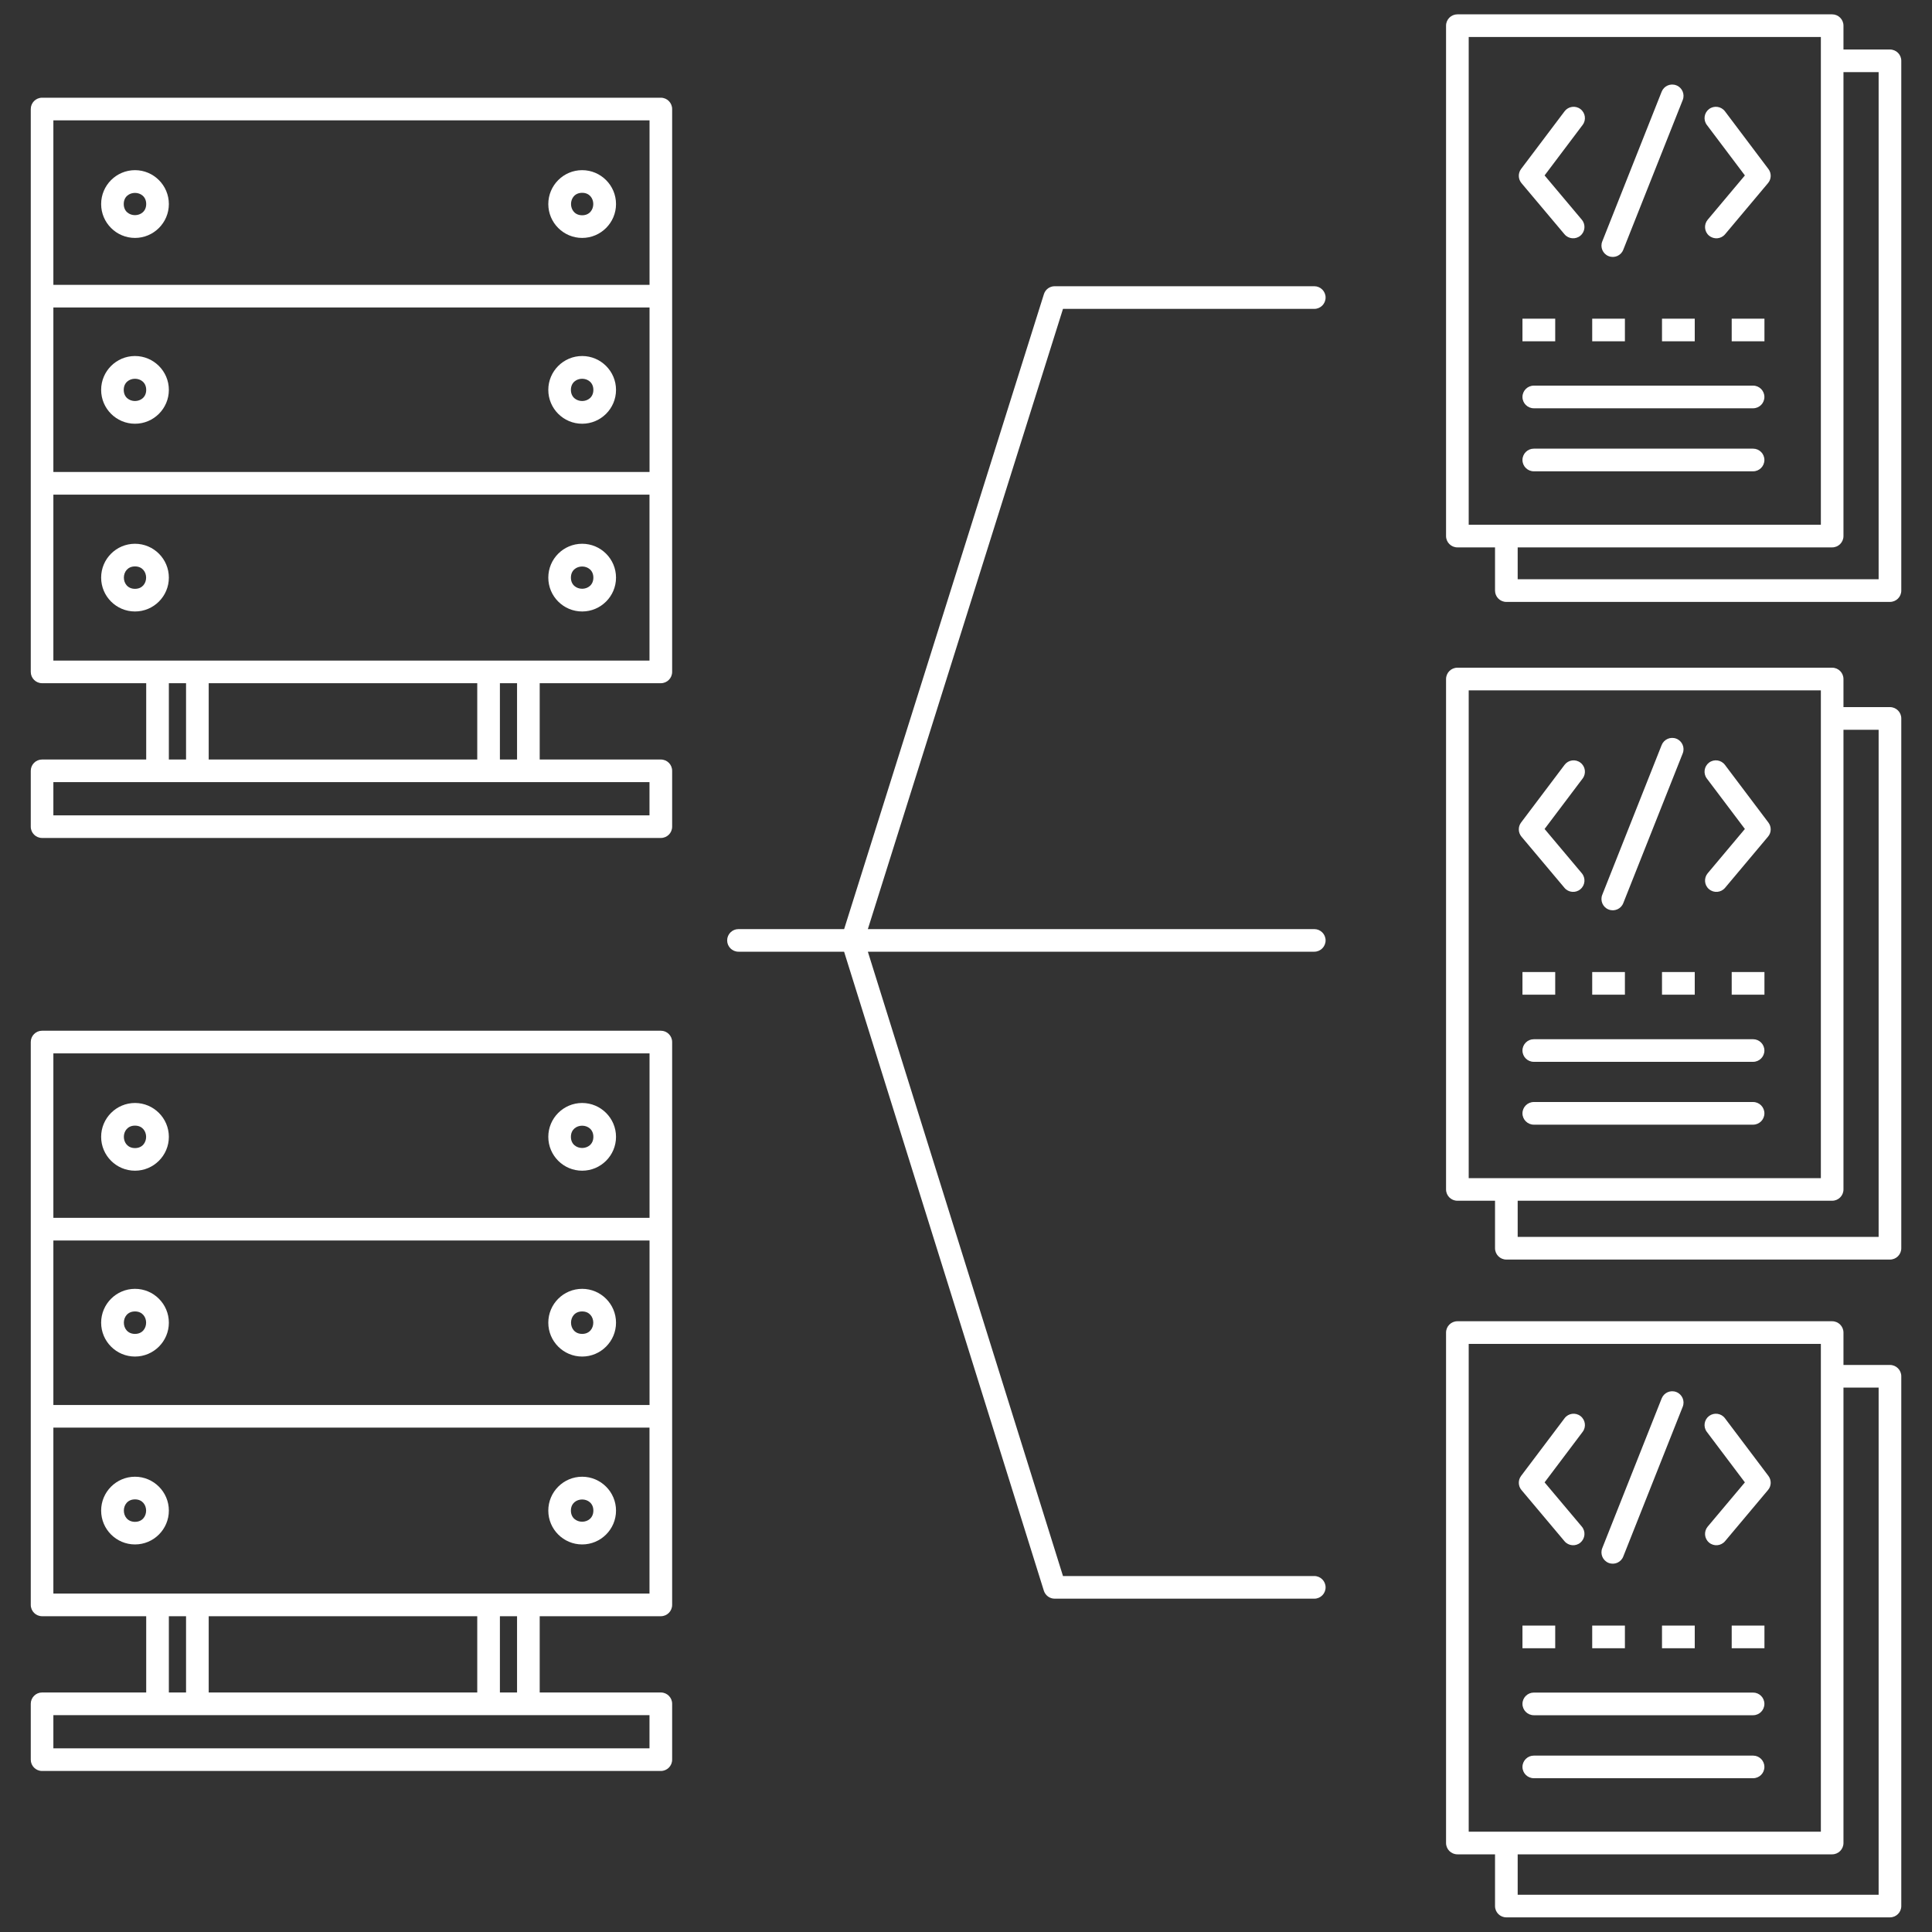 <svg width="40" height="40" viewBox="0 0 40 40" fill="none" xmlns="http://www.w3.org/2000/svg">
<rect x="0" y="0" width="40" height="40" fill="#333333" stroke="none"/>
<path d="M13.682 21.34H0.871C0.742 21.34 0.637 21.445 0.637 21.574C0.637 22.827 0.637 32.048 0.637 33.227C0.637 33.357 0.742 33.462 0.871 33.462H3.027V35.041H0.871C0.742 35.041 0.637 35.146 0.637 35.275V36.432C0.637 36.561 0.742 36.666 0.871 36.666H13.682C13.812 36.666 13.916 36.561 13.916 36.432V35.275C13.916 35.146 13.812 35.041 13.682 35.041H11.174V33.462H13.682C13.812 33.462 13.916 33.357 13.916 33.227C13.916 32.048 13.916 22.827 13.916 21.574C13.916 21.445 13.811 21.34 13.682 21.34ZM13.447 35.51V36.197H1.105V35.51C3.721 35.51 10.632 35.51 13.447 35.51ZM3.496 35.041V33.462H3.852V35.041H3.496ZM4.321 35.041V33.462H9.881V35.041H4.321ZM10.35 35.041V33.462H10.705V35.041H10.35ZM13.447 32.993C10.741 32.993 3.512 32.993 1.105 32.993V29.557H13.447V32.993ZM13.447 29.089H1.105V25.683H13.448V29.089H13.447ZM13.447 25.214H1.105V21.809H13.448V25.214H13.447Z" fill="white"/>
<path d="M2.795 24.238C3.181 24.238 3.496 23.924 3.496 23.537C3.496 23.151 3.181 22.836 2.795 22.836C2.408 22.836 2.094 23.151 2.094 23.537C2.094 23.924 2.408 24.238 2.795 24.238ZM2.795 23.305C3.102 23.305 3.102 23.77 2.795 23.77C2.488 23.769 2.487 23.305 2.795 23.305Z" fill="white"/>
<path d="M12.053 24.238C12.439 24.238 12.754 23.924 12.754 23.537C12.754 23.151 12.439 22.836 12.053 22.836C11.666 22.836 11.352 23.151 11.352 23.537C11.352 23.924 11.666 24.238 12.053 24.238ZM12.285 23.537C12.285 23.845 11.82 23.844 11.82 23.537C11.82 23.23 12.285 23.229 12.285 23.537Z" fill="white"/>
<path d="M2.795 28.086C3.181 28.086 3.496 27.771 3.496 27.385C3.496 26.998 3.181 26.684 2.795 26.684C2.408 26.684 2.094 26.998 2.094 27.385C2.094 27.771 2.408 28.086 2.795 28.086ZM2.795 27.152C3.102 27.152 3.102 27.617 2.795 27.617C2.488 27.617 2.487 27.152 2.795 27.152Z" fill="white"/>
<path d="M12.053 28.086C12.439 28.086 12.754 27.771 12.754 27.385C12.754 26.998 12.439 26.684 12.053 26.684C11.666 26.684 11.352 26.998 11.352 27.385C11.352 27.771 11.666 28.086 12.053 28.086ZM12.053 27.152C12.36 27.152 12.36 27.617 12.053 27.617C11.746 27.617 11.745 27.152 12.053 27.152Z" fill="white"/>
<path d="M2.795 31.976C3.181 31.976 3.496 31.662 3.496 31.275C3.496 30.889 3.181 30.574 2.795 30.574C2.408 30.574 2.094 30.889 2.094 31.275C2.094 31.662 2.408 31.976 2.795 31.976ZM2.795 31.043C3.102 31.043 3.102 31.508 2.795 31.508C2.488 31.508 2.487 31.043 2.795 31.043Z" fill="white"/>
<path d="M12.053 31.976C12.439 31.976 12.754 31.662 12.754 31.275C12.754 30.889 12.439 30.574 12.053 30.574C11.666 30.574 11.352 30.889 11.352 31.275C11.352 31.662 11.666 31.976 12.053 31.976ZM12.285 31.275C12.285 31.583 11.82 31.582 11.82 31.275C11.82 30.969 12.285 30.968 12.285 31.275Z" fill="white"/>
<path d="M13.682 2.023H0.871C0.742 2.023 0.637 2.128 0.637 2.258C0.637 3.494 0.637 12.678 0.637 13.911C0.637 14.04 0.742 14.145 0.871 14.145H3.027V15.725H0.871C0.742 15.725 0.637 15.829 0.637 15.959V17.115C0.637 17.245 0.742 17.349 0.871 17.349H13.682C13.812 17.349 13.916 17.245 13.916 17.115V15.959C13.916 15.829 13.812 15.725 13.682 15.725H11.174V14.145H13.682C13.812 14.145 13.916 14.04 13.916 13.911C13.916 12.676 13.916 3.522 13.916 2.258C13.916 2.128 13.811 2.023 13.682 2.023ZM13.447 16.193V16.881H1.105V16.193C2.468 16.193 11.9 16.193 13.447 16.193ZM3.496 15.725V14.145H3.852V15.725H3.496ZM4.321 15.725V14.145H9.881V15.725H4.321ZM10.35 15.725V14.145H10.705V15.725H10.35ZM13.447 13.677C10.741 13.677 3.512 13.677 1.105 13.677V10.241H13.447V13.677ZM13.447 9.772H1.105V6.366H13.448V9.772H13.447ZM13.447 5.898H1.105V2.492H13.448V5.898H13.447Z" fill="white"/>
<path d="M2.795 4.926C3.181 4.926 3.496 4.611 3.496 4.225C3.496 3.838 3.181 3.523 2.795 3.523C2.408 3.523 2.094 3.838 2.094 4.225C2.094 4.611 2.408 4.926 2.795 4.926ZM3.027 4.224C3.027 4.531 2.562 4.532 2.562 4.224C2.562 3.917 3.027 3.917 3.027 4.224Z" fill="white"/>
<path d="M12.053 4.926C12.439 4.926 12.754 4.611 12.754 4.225C12.754 3.838 12.439 3.523 12.053 3.523C11.666 3.523 11.352 3.838 11.352 4.225C11.352 4.611 11.666 4.926 12.053 4.926ZM12.053 3.992C12.36 3.992 12.36 4.457 12.053 4.457C11.746 4.457 11.745 3.992 12.053 3.992Z" fill="white"/>
<path d="M2.795 8.773C3.181 8.773 3.496 8.459 3.496 8.072C3.496 7.686 3.181 7.371 2.795 7.371C2.408 7.371 2.094 7.686 2.094 8.072C2.094 8.459 2.408 8.773 2.795 8.773ZM3.027 8.072C3.027 8.379 2.562 8.38 2.562 8.072C2.562 7.765 3.027 7.765 3.027 8.072Z" fill="white"/>
<path d="M12.053 8.773C12.439 8.773 12.754 8.459 12.754 8.072C12.754 7.686 12.439 7.371 12.053 7.371C11.666 7.371 11.352 7.686 11.352 8.072C11.352 8.459 11.666 8.773 12.053 8.773ZM12.285 8.072C12.285 8.38 11.82 8.379 11.82 8.072C11.82 7.765 12.285 7.765 12.285 8.072Z" fill="white"/>
<path d="M2.795 12.66C3.181 12.66 3.496 12.346 3.496 11.959C3.496 11.572 3.181 11.258 2.795 11.258C2.408 11.258 2.094 11.572 2.094 11.959C2.094 12.346 2.408 12.66 2.795 12.66ZM2.795 11.727C3.102 11.727 3.102 12.191 2.795 12.191C2.488 12.191 2.488 11.727 2.795 11.727Z" fill="white"/>
<path d="M12.053 12.66C12.439 12.66 12.754 12.346 12.754 11.959C12.754 11.572 12.439 11.258 12.053 11.258C11.666 11.258 11.352 11.572 11.352 11.959C11.352 12.346 11.666 12.66 12.053 12.66ZM12.285 11.959C12.285 12.267 11.82 12.266 11.82 11.959C11.82 11.652 12.285 11.652 12.285 11.959Z" fill="white"/>
<path d="M21.613 6.09L17.477 19.236H15.289C15.16 19.236 15.055 19.341 15.055 19.47C15.055 19.599 15.16 19.704 15.289 19.704H17.476L21.612 32.935C21.643 33.032 21.734 33.099 21.836 33.099H27.211C27.34 33.099 27.445 32.994 27.445 32.865C27.445 32.735 27.34 32.63 27.211 32.63H22.008L17.968 19.704H27.211C27.34 19.704 27.445 19.599 27.445 19.47C27.445 19.341 27.34 19.236 27.211 19.236H17.968L22.008 6.395H27.211C27.34 6.395 27.445 6.29 27.445 6.16C27.445 6.031 27.34 5.926 27.211 5.926H21.836C21.734 5.926 21.643 5.992 21.613 6.09Z" fill="white"/>
<path d="M32.75 4.549L31.979 3.632L32.767 2.586C32.845 2.483 32.824 2.336 32.721 2.258C32.618 2.18 32.471 2.201 32.393 2.304L31.492 3.499C31.427 3.586 31.43 3.707 31.5 3.791L32.391 4.85C32.474 4.949 32.622 4.962 32.721 4.879L32.721 4.879C32.82 4.796 32.833 4.648 32.75 4.549Z" fill="white"/>
<path d="M35.384 2.258C35.281 2.336 35.26 2.483 35.338 2.586L36.126 3.632L35.356 4.549C35.273 4.648 35.285 4.796 35.384 4.879L35.385 4.879C35.484 4.962 35.631 4.95 35.715 4.851L36.605 3.791C36.676 3.707 36.679 3.586 36.613 3.499L35.713 2.304C35.635 2.201 35.488 2.18 35.384 2.258Z" fill="white"/>
<path d="M34.708 1.767C34.587 1.719 34.451 1.778 34.403 1.898L33.173 4.999C33.125 5.119 33.184 5.255 33.304 5.303C33.425 5.351 33.561 5.292 33.608 5.171L34.839 2.071C34.887 1.951 34.828 1.814 34.708 1.767Z" fill="white"/>
<path d="M32.199 6.598H31.521V7.066H32.199V6.598Z" fill="white"/>
<path d="M31.756 8.453H36.296C36.425 8.453 36.53 8.348 36.53 8.219C36.53 8.089 36.425 7.984 36.296 7.984H31.756C31.627 7.984 31.521 8.089 31.521 8.219C31.521 8.348 31.627 8.453 31.756 8.453Z" fill="white"/>
<path d="M31.756 9.758H36.296C36.425 9.758 36.53 9.653 36.53 9.523C36.53 9.394 36.425 9.289 36.296 9.289H31.756C31.627 9.289 31.521 9.394 31.521 9.523C31.521 9.653 31.627 9.758 31.756 9.758Z" fill="white"/>
<path d="M33.642 6.598H32.965V7.066H33.642V6.598Z" fill="white"/>
<path d="M35.088 6.598H34.41V7.066H35.088V6.598Z" fill="white"/>
<path d="M36.531 6.598H35.853V7.066H36.531V6.598Z" fill="white"/>
<path d="M32.75 18.08L31.979 17.163L32.767 16.118C32.845 16.014 32.824 15.867 32.721 15.79C32.618 15.711 32.471 15.732 32.393 15.835L31.492 17.03C31.427 17.117 31.43 17.238 31.5 17.322L32.391 18.382C32.474 18.481 32.622 18.494 32.721 18.41L32.721 18.41C32.82 18.327 32.833 18.179 32.75 18.08Z" fill="white"/>
<path d="M35.384 15.789C35.281 15.867 35.26 16.014 35.338 16.118L36.126 17.163L35.356 18.08C35.273 18.179 35.285 18.327 35.384 18.41L35.385 18.41C35.484 18.494 35.631 18.481 35.715 18.382L36.605 17.322C36.676 17.239 36.679 17.117 36.613 17.03L35.713 15.836C35.635 15.732 35.488 15.711 35.384 15.789Z" fill="white"/>
<path d="M34.708 15.294C34.587 15.246 34.451 15.305 34.403 15.425L33.173 18.526C33.125 18.646 33.184 18.783 33.304 18.83C33.425 18.878 33.561 18.819 33.608 18.699L34.839 15.598C34.887 15.478 34.828 15.342 34.708 15.294Z" fill="white"/>
<path d="M32.199 20.125H31.521V20.594H32.199V20.125Z" fill="white"/>
<path d="M31.756 21.984H36.296C36.425 21.984 36.53 21.879 36.53 21.75C36.53 21.621 36.425 21.516 36.296 21.516H31.756C31.627 21.516 31.521 21.621 31.521 21.75C31.521 21.88 31.627 21.984 31.756 21.984Z" fill="white"/>
<path d="M31.756 23.285H36.296C36.425 23.285 36.53 23.18 36.53 23.051C36.53 22.921 36.425 22.816 36.296 22.816H31.756C31.627 22.816 31.521 22.921 31.521 23.051C31.521 23.18 31.627 23.285 31.756 23.285Z" fill="white"/>
<path d="M33.642 20.125H32.965V20.594H33.642V20.125Z" fill="white"/>
<path d="M35.088 20.125H34.41V20.594H35.088V20.125Z" fill="white"/>
<path d="M36.531 20.125H35.853V20.594H36.531V20.125Z" fill="white"/>
<path d="M32.75 31.607L31.979 30.691L32.767 29.645C32.845 29.542 32.824 29.395 32.721 29.317C32.618 29.239 32.471 29.259 32.393 29.363L31.492 30.558C31.427 30.645 31.43 30.766 31.5 30.849L32.391 31.909C32.474 32.008 32.622 32.021 32.721 31.938L32.721 31.937C32.82 31.854 32.833 31.706 32.75 31.607Z" fill="white"/>
<path d="M35.384 29.317C35.281 29.395 35.26 29.542 35.338 29.645L36.126 30.691L35.356 31.607C35.273 31.706 35.285 31.854 35.384 31.937L35.385 31.938C35.484 32.021 35.631 32.008 35.715 31.909L36.605 30.849C36.676 30.766 36.679 30.645 36.613 30.557L35.713 29.363C35.635 29.259 35.488 29.239 35.384 29.317Z" fill="white"/>
<path d="M34.708 28.821C34.587 28.773 34.451 28.832 34.403 28.953L33.173 32.053C33.125 32.174 33.184 32.31 33.304 32.358C33.425 32.406 33.561 32.347 33.608 32.226L34.839 29.125C34.887 29.005 34.828 28.869 34.708 28.821Z" fill="white"/>
<path d="M32.199 33.656H31.521V34.125H32.199V33.656Z" fill="white"/>
<path d="M31.756 35.512H36.296C36.425 35.512 36.53 35.407 36.53 35.277C36.53 35.148 36.425 35.043 36.296 35.043H31.756C31.627 35.043 31.521 35.148 31.521 35.277C31.521 35.407 31.627 35.512 31.756 35.512Z" fill="white"/>
<path d="M31.756 36.816H36.296C36.425 36.816 36.53 36.712 36.53 36.582C36.53 36.453 36.425 36.348 36.296 36.348H31.756C31.627 36.348 31.521 36.453 31.521 36.582C31.521 36.711 31.627 36.816 31.756 36.816Z" fill="white"/>
<path d="M33.642 33.656H32.965V34.125H33.642V33.656Z" fill="white"/>
<path d="M35.088 33.656H34.41V34.125H35.088V33.656Z" fill="white"/>
<path d="M36.531 33.656H35.853V34.125H36.531V33.656Z" fill="white"/>
<path d="M39.129 1.025H38.167V0.531C38.167 0.402 38.062 0.297 37.933 0.297H30.174C30.044 0.297 29.939 0.402 29.939 0.531V11.099C29.939 11.228 30.044 11.333 30.174 11.333H30.953V12.228C30.953 12.357 31.058 12.462 31.187 12.462H39.129C39.259 12.462 39.364 12.357 39.364 12.228V1.259C39.364 1.129 39.259 1.025 39.129 1.025ZM30.408 10.864V0.766H37.699V10.864H30.408ZM38.895 11.993H31.422V11.333H37.933C38.062 11.333 38.167 11.228 38.167 11.099V1.493H38.895V11.993Z" fill="white"/>
<path d="M39.129 14.64H38.167V14.059C38.167 13.929 38.062 13.824 37.933 13.824H30.174C30.044 13.824 29.939 13.929 29.939 14.059V24.626C29.939 24.756 30.044 24.86 30.174 24.86H30.953V25.843C30.953 25.973 31.058 26.078 31.187 26.078H39.129C39.259 26.078 39.364 25.973 39.364 25.843V14.874C39.364 14.745 39.259 14.64 39.129 14.64ZM30.408 24.392V14.293H37.699V24.392H30.408ZM38.895 25.609H31.422V24.86H37.933C38.062 24.86 38.167 24.756 38.167 24.626V15.109H38.895V25.609Z" fill="white"/>
<path d="M39.129 28.26H38.167V27.59C38.167 27.46 38.062 27.355 37.933 27.355H30.174C30.044 27.355 29.939 27.46 29.939 27.59V38.157C29.939 38.287 30.044 38.392 30.174 38.392H30.953V39.463C30.953 39.593 31.058 39.697 31.187 39.697H39.129C39.259 39.697 39.364 39.593 39.364 39.463V28.494C39.364 28.365 39.259 28.26 39.129 28.26ZM30.408 37.923V27.824H37.699V37.923H30.408ZM38.895 39.229H31.422V38.392H37.933C38.062 38.392 38.167 38.287 38.167 38.157V28.729H38.895V39.229Z" fill="white"/>
</svg>
